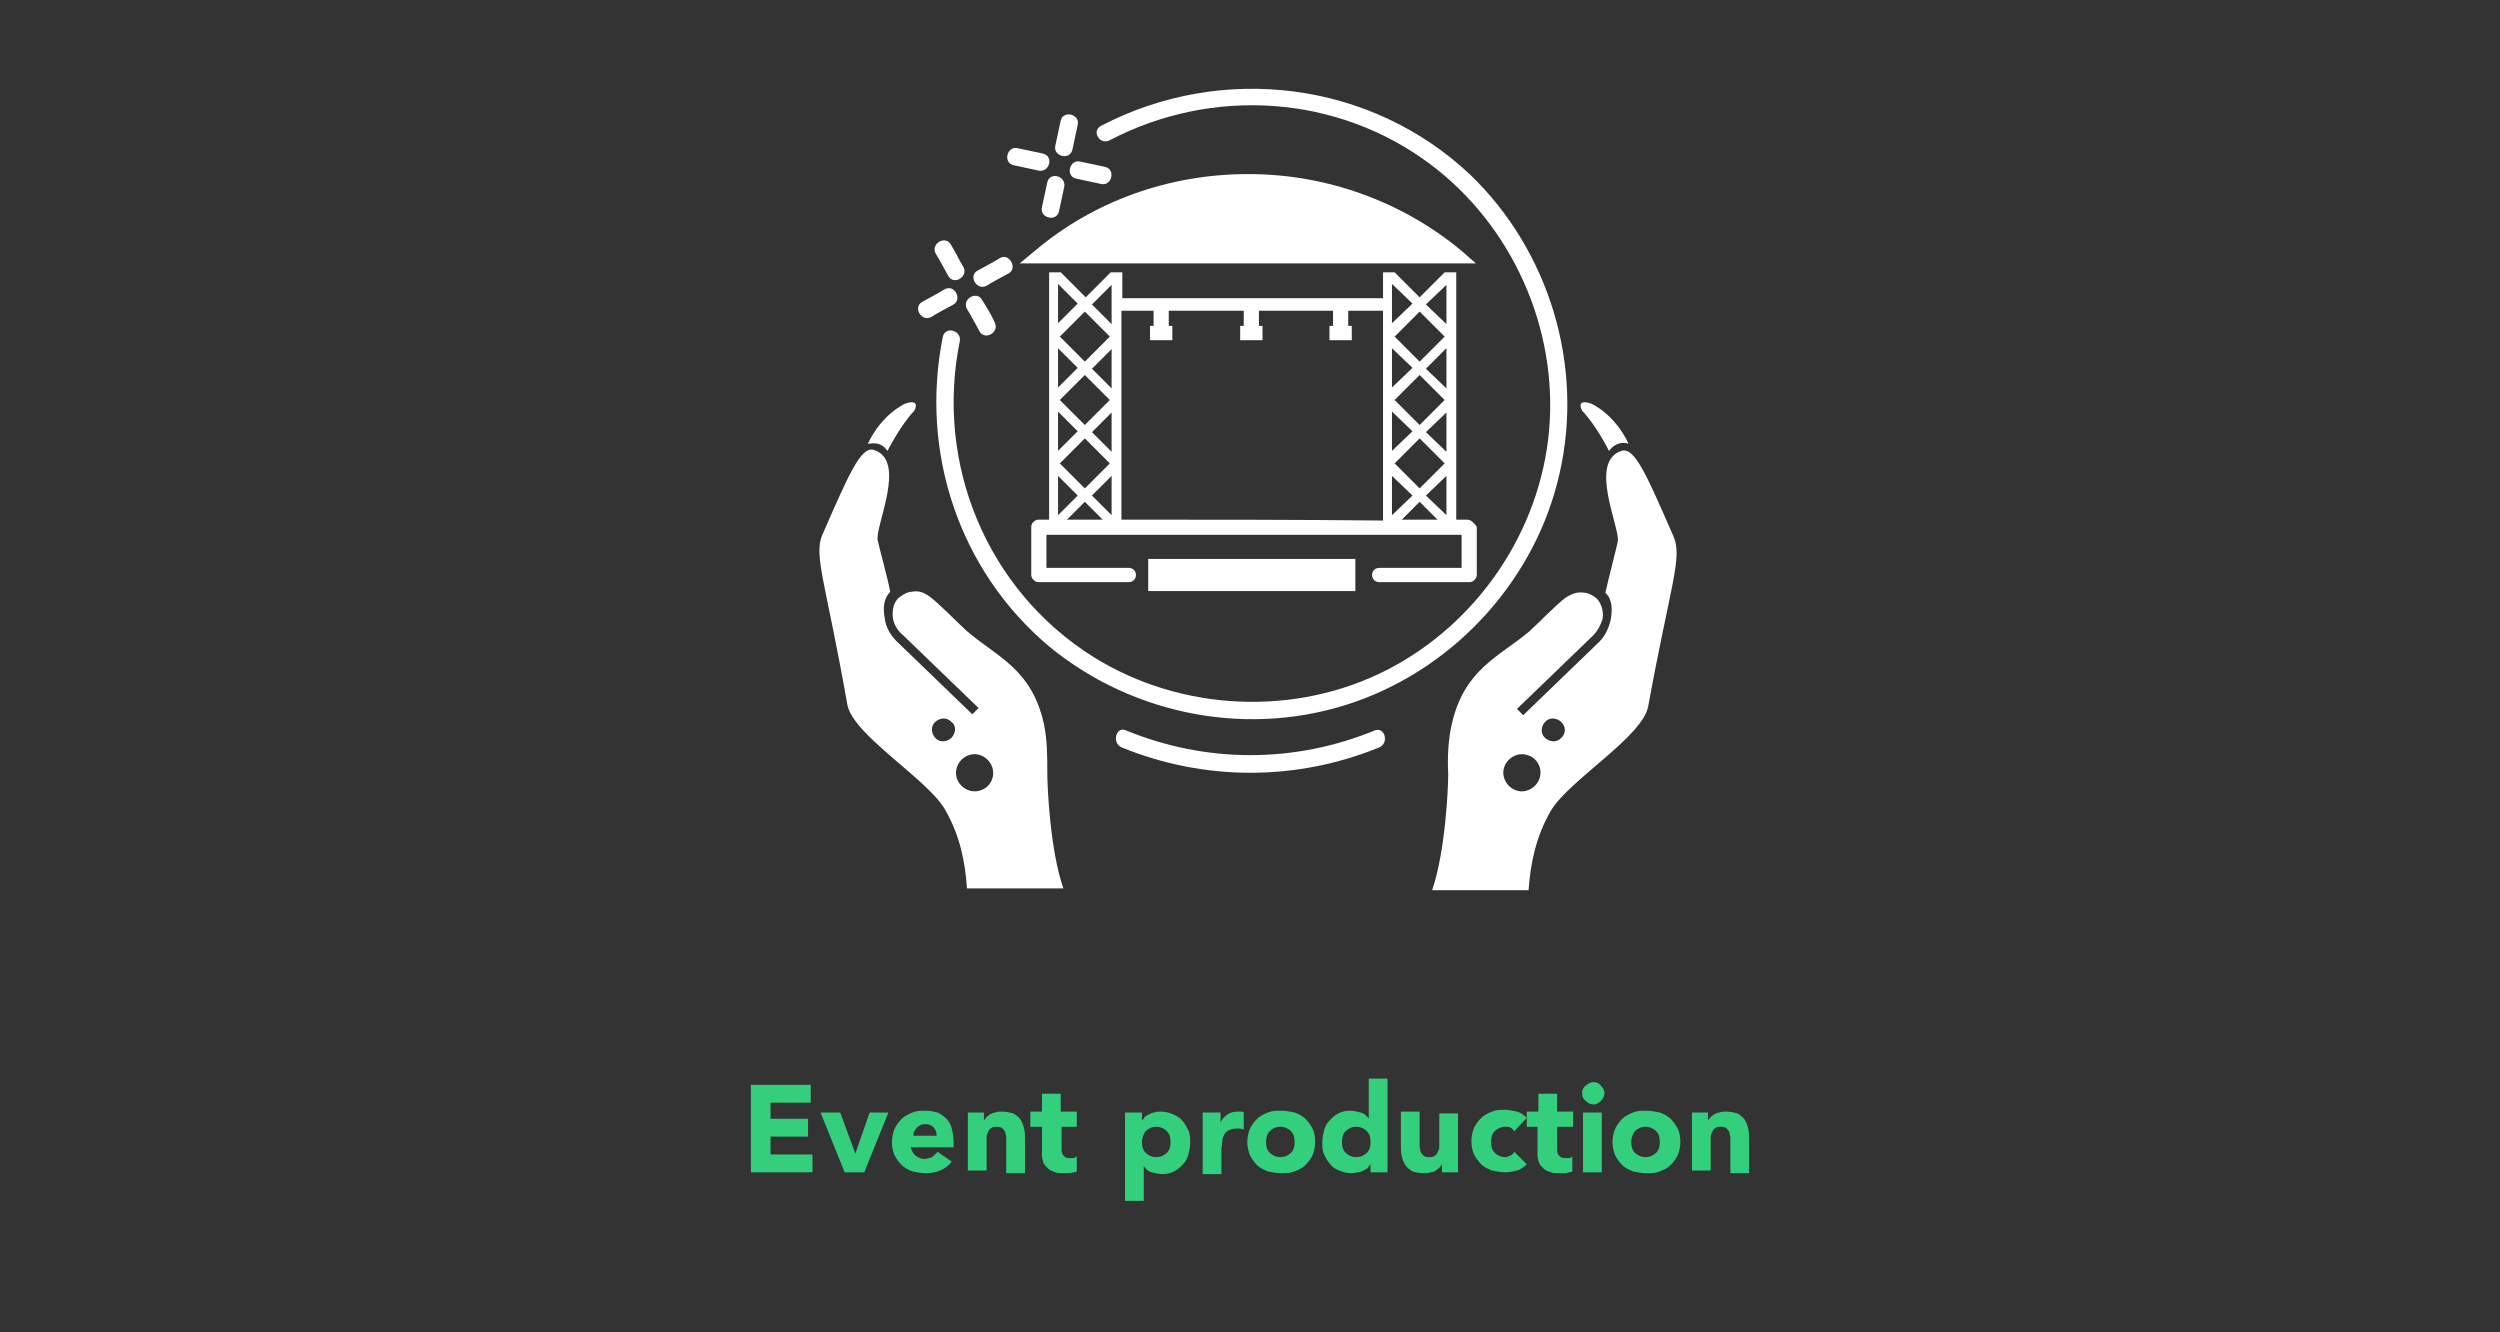 <?xml version="1.0" encoding="utf-8"?>
<!-- Generator: Adobe Illustrator 23.0.4, SVG Export Plug-In . SVG Version: 6.00 Build 0)  -->
<svg version="1.1" id="Layer_1" xmlns="http://www.w3.org/2000/svg" xmlns:xlink="http://www.w3.org/1999/xlink" x="0px" y="0px"
	 viewBox="0 0 280 149.2" style="enable-background:new 0 0 280 149.2;" xml:space="preserve">
<rect x="0" y="0" width="280" height="149.2" fill="#333333" stroke="none"/>
<style type="text/css">
	.st0{fill:#FFFFFF;}
	.st1{fill:#34CF7C;}
</style>
<title>280-</title>
<g>
	<g>
		<path class="st0" d="M154,81.8c-9,3.7-18.9,3.7-27.9,0c-1.1-0.5-1.6,1.4-0.5,1.9c9.3,3.8,19.6,3.8,28.9,0
			C155.6,83.2,155.1,81.4,154,81.8L154,81.8z"/>
		<path class="st0" d="M124.3,15.7c11.5-6,25.5-5.1,35.9,2.7c9.2,6.9,14.3,18.4,13.3,29.8c-1,11.3-8,21.6-18.1,26.8
			c-10.3,5.3-23.1,4.7-32.9-1.4c-12-7.5-17.8-21.7-15-35.4c0.2-1.2-1.6-1.7-1.9-0.5c-2.6,12.9,1.8,26.2,11.9,34.7
			c9.5,7.8,22.6,10.3,34.3,6.2c11.4-4,20.3-13.9,22.9-25.7c2.7-12-1.2-24.8-10-33.3C153.6,9.1,136.9,7,123.3,14.1
			C122.2,14.7,123.2,16.3,124.3,15.7L124.3,15.7z"/>
		<g>
			<path class="st0" d="M105.8,32.4c-0.8,0.5-1.6,0.9-2.5,1.4c-1.1,0.6-0.1,2.3,1,1.7c0.8-0.5,1.6-0.9,2.5-1.4
				C107.8,33.5,106.9,31.8,105.8,32.4z"/>
			<path class="st0" d="M112,28.9c-0.8,0.5-1.6,0.9-2.5,1.4c-1.1,0.6-0.1,2.3,1,1.7c0.8-0.5,1.6-0.9,2.5-1.4
				C114,30,113,28.3,112,28.9z"/>
			<path class="st0" d="M110,33.6c-0.6-1.1-2.3-0.1-1.7,1c0.5,0.8,0.9,1.6,1.4,2.5c0.6,1.1,2.3,0.1,1.7-1
				C111,35.2,110.5,34.4,110,33.6z"/>
			<path class="st0" d="M106.5,27.4c-0.6-1.1-2.3-0.1-1.7,1c0.5,0.8,0.9,1.6,1.4,2.5c0.6,1.1,2.3,0.1,1.7-1
				C107.4,29.1,107,28.2,106.5,27.4z"/>
		</g>
		<g>
			<path class="st0" d="M116.8,17.2c-0.9-0.2-1.9-0.4-2.8-0.6c-1.2-0.3-1.7,1.6-0.5,1.9c0.9,0.2,1.9,0.4,2.8,0.6
				C117.5,19.4,118.1,17.5,116.8,17.2z"/>
			<path class="st0" d="M123.8,18.7c-0.9-0.2-1.9-0.4-2.8-0.6c-1.2-0.3-1.7,1.6-0.5,1.9c0.9,0.2,1.9,0.4,2.8,0.6
				C124.5,20.9,125,19,123.8,18.7z"/>
			<path class="st0" d="M117.3,20.4c-0.2,0.9-0.4,1.9-0.6,2.8c-0.3,1.2,1.6,1.7,1.9,0.5c0.2-0.9,0.4-1.9,0.6-2.8
				C119.4,19.7,117.6,19.2,117.3,20.4z"/>
			<path class="st0" d="M120.7,14c0.3-1.2-1.6-1.7-1.9-0.5c-0.2,0.9-0.4,1.9-0.6,2.8c-0.3,1.2,1.6,1.7,1.9,0.5
				C120.3,15.9,120.5,14.9,120.7,14z"/>
		</g>
		<g>
			<path class="st0" d="M117.3,86.6c0-1.8,0-3.8-0.4-5.6c-1.4-6.2-5.4-7.5-8.7-10.4c-1-0.9-2.9-2.9-4.1-3.8c-1-0.7-1.5-0.6-2.2-0.5
				c-0.5,0.1-0.9,0.4-1.3,0.7c-0.5,0.5-0.7,1.3-0.6,2.2c0.1,0.7,0.5,1.4,1.1,1.9l8.5,8.2l-0.7,0.7l-8.5-8.2
				c-0.7-0.7-1.2-1.6-1.3-2.5c-0.2-1.1-0.2-2.2,0.6-3c-0.2-1.3-1.3-5.2-1.4-5.8c-0.3-1.6,3.3-8.9-0.4-10.1c-1.5-0.5-2.9,2.9-5.8,9.5
				c-1,2.3,0.4,5.4,2.8,19c0.6,3.4,8.9,8.3,10.9,11.7c1.7,2.9,2.3,5.9,2.5,8.9h10.8C117.6,95.2,117.3,88.1,117.3,86.6z M106.6,82.6
				c-0.5,0.5-1.3,0.6-1.8,0.1c-0.5-0.5-0.6-1.3-0.1-1.8s1.3-0.6,1.8-0.1C107.1,81.2,107.1,82,106.6,82.6z M109.5,88.6
				c-1.1,0.2-2.2-0.6-2.4-1.7c-0.2-1.1,0.6-2.2,1.7-2.4c1.1-0.2,2.2,0.6,2.4,1.7C111.4,87.3,110.7,88.4,109.5,88.6z"/>
			<path class="st0" d="M99.4,50.5c0,0,1.4-2.8,3-4.5c0,0,0.8-1.4-1-0.8c0,0-2.6,1.1-4.2,4.5C97.2,49.8,98.5,49.2,99.4,50.5z"/>
		</g>
		<g>
			<path class="st0" d="M187.4,60c-2.9-6.6-4.3-10-5.8-9.5c-3.7,1.2-0.2,8.5-0.4,10.1c-0.1,0.6-1.1,4.4-1.4,5.8
				c0.8,0.7,0.8,1.9,0.6,3c-0.2,0.9-0.6,1.8-1.3,2.5l-8.5,8.2l-0.7-0.7l8.5-8.2c0.6-0.6,0.9-1.3,1.1-1.9c0.1-0.8-0.1-1.6-0.6-2.2
				c-0.3-0.3-0.8-0.6-1.3-0.7c-0.7-0.1-1.2-0.1-2.2,0.5c-1.2,0.9-3.1,2.9-4.1,3.8c-3.3,2.8-7.3,4.2-8.7,10.4
				c-0.4,1.7-0.5,3.8-0.4,5.6c0,1.5-0.3,8.6-1.8,13h10.8c0.2-2.9,0.8-6,2.5-8.9c2-3.4,10.3-8.3,10.9-11.7
				C187.1,65.4,188.5,62.4,187.4,60z M172.5,86.9c-0.2,1.1-1.3,1.9-2.4,1.7c-1.1-0.2-1.9-1.3-1.7-2.4c0.2-1.1,1.3-1.9,2.4-1.7
				C172,84.7,172.7,85.8,172.5,86.9z M174.8,82.7c-0.5,0.5-1.3,0.4-1.8-0.1c-0.5-0.5-0.4-1.3,0.1-1.8c0.5-0.5,1.3-0.4,1.8,0.1
				C175.4,81.4,175.4,82.2,174.8,82.7z"/>
			<path class="st0" d="M180.2,50.5c1-1.3,2.2-0.8,2.2-0.8c-1.6-3.4-4.2-4.5-4.2-4.5c-1.8-0.6-1,0.8-1,0.8
				C178.9,47.8,180.2,50.5,180.2,50.5z"/>
		</g>
		<rect x="128.6" y="62.6" class="st0" width="23.2" height="3.6"/>
		<g>
			<path class="st0" d="M114.2,29.5l1.7-1.4c6.6-5.6,15.1-8.6,23.8-8.6h0.2c8.7,0,17.2,3.1,23.8,8.6l1.6,1.4H114.2z"/>
		</g>
		<path class="st0" d="M164.3,58.2c-0.4,0-0.8,0-1.2,0V30.5h-1.3l-2.8,2.8l-2.8-2.8h-1.3v2.9h-29.2v-2.9h-1.3l-2.8,2.8l-2.8-2.8
			h-1.3v27.7c-0.4,0-0.8,0-1.2,0c-0.4,0-0.8,0.4-0.8,0.8c0,1.8,0,3.6,0,5.4c0,0.4,0.4,0.8,0.8,0.8c3.4,0,6.7,0,10.1,0
			c1.1,0,1.1-1.6,0-1.6c-3.1,0-6.2,0-9.2,0c0-1.2,0-2.5,0-3.7c13.7,0,27.5,0,41.2,0c1.8,0,3.5,0,5.3,0c0,1.2,0,2.5,0,3.7
			c-3.1,0-6.2,0-9.2,0c-1.1,0-1.1,1.6,0,1.6c3.4,0,6.7,0,10.1,0c0.4,0,0.8-0.4,0.8-0.8c0-1.8,0-3.6,0-5.4
			C165.1,58.6,164.8,58.2,164.3,58.2z M161.8,37.7l-2.8,2.8l-2.8-2.8l2.8-2.8L161.8,37.7z M156.2,44.8L159,42l2.8,2.8l-2.8,2.8
			L156.2,44.8z M161.8,51.9l-2.8,2.8l-2.8-2.8l2.8-2.8L161.8,51.9z M155.9,31.8l2.3,2.2l-2.3,2.2V31.8z M155.9,39l2.3,2.2l-2.3,2.2
			V39z M155.9,46.1l2.3,2.2l-2.3,2.2V46.1z M124.3,37.7l-2.8,2.8l-2.8-2.8l2.8-2.8L124.3,37.7z M118.7,44.8l2.8-2.8l2.8,2.8
			l-2.8,2.8L118.7,44.8z M124.3,51.9l-2.8,2.8l-2.8-2.8l2.8-2.8L124.3,51.9z M118.5,31.8l2.2,2.2l-2.2,2.2V31.8z M118.5,39l2.2,2.2
			l-2.2,2.2V39z M118.5,46.1l2.2,2.2l-2.2,2.2V46.1z M118.5,53.3l2.2,2.2l-2.2,2.2V53.3z M122.3,58.2c-0.9,0-1.8,0-2.8,0l2-2l2,2
			C123.1,58.2,122.7,58.2,122.3,58.2z M124.5,57.7l-2.2-2.2l2.2-2.2V57.7z M124.5,50.6l-2.2-2.2l2.2-2.2V50.6z M124.5,43.5l-2.2-2.2
			l2.2-2.2V43.5z M124.5,36.3l-2.2-2.2l2.2-2.2V36.3z M125.6,58.2V34.8h3.6v1.7h-0.4v1.6h2.5v-1.6h-0.4v-1.7h8.4v1.7h-0.4v1.6h2.5
			v-1.6H141v-1.7h8.3v1.7h-0.4v1.6h2.5v-1.6H151v-1.7h3.9v23.5C145.1,58.2,135.4,58.2,125.6,58.2z M155.9,53.3l2.3,2.2l-2.3,2.2
			V53.3z M157,58.2l2-2l2,2C159.6,58.2,158.3,58.2,157,58.2z M162,57.7l-2.3-2.2l2.3-2.2V57.7z M162,50.6l-2.3-2.2l2.3-2.2V50.6z
			 M162,43.5l-2.3-2.2L162,39V43.5z M162,36.3l-2.3-2.2l2.3-2.2V36.3z"/>
	</g>
	<g>
		<g>
			<path class="st1" d="M84.2,121.5h6.6v2h-4.5v1.8h4.2v2h-4.2v2h4.7v2h-6.9V121.5z"/>
			<path class="st1" d="M91.9,124.6h2.2l1.7,4.6h0l1.6-4.6h2.1l-2.7,6.7h-2.2L91.9,124.6z"/>
			<path class="st1" d="M106.6,130.1c-0.3,0.4-0.8,0.8-1.3,1c-0.5,0.2-1,0.3-1.6,0.3c-0.5,0-1-0.1-1.5-0.2c-0.5-0.2-0.9-0.4-1.2-0.7
				c-0.3-0.3-0.6-0.7-0.8-1.1c-0.2-0.4-0.3-0.9-0.3-1.5c0-0.5,0.1-1,0.3-1.5c0.2-0.4,0.5-0.8,0.8-1.1c0.3-0.3,0.7-0.5,1.2-0.7
				c0.5-0.2,0.9-0.2,1.5-0.2c0.5,0,0.9,0.1,1.3,0.2c0.4,0.2,0.7,0.4,1,0.7c0.3,0.3,0.5,0.7,0.6,1.1c0.1,0.4,0.2,0.9,0.2,1.5v0.6
				h-4.8c0.1,0.4,0.3,0.7,0.5,0.9c0.3,0.2,0.6,0.4,1,0.4c0.3,0,0.6-0.1,0.9-0.2c0.2-0.2,0.4-0.3,0.6-0.6L106.6,130.1z M104.9,127.2
				c0-0.4-0.1-0.6-0.3-0.9c-0.2-0.2-0.5-0.4-0.9-0.4c-0.2,0-0.4,0-0.6,0.1c-0.2,0.1-0.3,0.2-0.4,0.3c-0.1,0.1-0.2,0.2-0.3,0.4
				c-0.1,0.2-0.1,0.3-0.1,0.5H104.9z"/>
			<path class="st1" d="M108.2,124.6h2v0.9h0c0.1-0.1,0.2-0.3,0.3-0.4c0.1-0.1,0.3-0.2,0.4-0.3c0.2-0.1,0.4-0.2,0.6-0.2
				c0.2-0.1,0.4-0.1,0.7-0.1c0.5,0,0.9,0.1,1.3,0.2c0.3,0.2,0.6,0.4,0.8,0.7c0.2,0.3,0.3,0.6,0.4,1c0.1,0.4,0.1,0.8,0.1,1.3v3.7
				h-2.1V128c0-0.2,0-0.4,0-0.6c0-0.2-0.1-0.4-0.1-0.6c-0.1-0.2-0.2-0.3-0.3-0.4c-0.1-0.1-0.3-0.2-0.6-0.2c-0.3,0-0.5,0-0.6,0.1
				c-0.2,0.1-0.3,0.2-0.4,0.4c-0.1,0.2-0.1,0.3-0.2,0.5c0,0.2,0,0.4,0,0.6v3.3h-2.1V124.6z"/>
			<path class="st1" d="M120.7,126.2h-1.8v2.2c0,0.2,0,0.4,0,0.5s0.1,0.3,0.1,0.4c0.1,0.1,0.2,0.2,0.3,0.3c0.1,0.1,0.3,0.1,0.5,0.1
				c0.1,0,0.3,0,0.4,0c0.2,0,0.3-0.1,0.4-0.2v1.7c-0.2,0.1-0.5,0.1-0.7,0.2c-0.2,0-0.5,0-0.7,0c-0.4,0-0.7,0-1-0.1
				c-0.3-0.1-0.6-0.2-0.8-0.4c-0.2-0.2-0.4-0.4-0.5-0.6s-0.2-0.6-0.2-0.9v-3.2h-1.3v-1.7h1.3v-2h2.1v2h1.8V126.2z"/>
			<path class="st1" d="M126,124.6h1.9v0.9h0c0.1-0.1,0.2-0.2,0.3-0.4c0.1-0.1,0.3-0.2,0.5-0.3c0.2-0.1,0.4-0.2,0.6-0.2
				c0.2-0.1,0.4-0.1,0.7-0.1c0.5,0,0.9,0.1,1.4,0.3c0.4,0.2,0.8,0.4,1,0.7c0.3,0.3,0.5,0.7,0.7,1.1c0.2,0.4,0.2,0.9,0.2,1.4
				c0,0.5-0.1,0.9-0.2,1.3c-0.1,0.4-0.3,0.8-0.6,1.1c-0.3,0.3-0.6,0.6-1,0.8c-0.4,0.2-0.8,0.3-1.3,0.3c-0.4,0-0.8-0.1-1.2-0.2
				c-0.4-0.1-0.7-0.4-0.9-0.7h0v3.9H126V124.6z M127.9,127.9c0,0.5,0.1,0.9,0.4,1.2c0.3,0.3,0.7,0.5,1.2,0.5c0.5,0,0.9-0.2,1.2-0.5
				c0.3-0.3,0.4-0.7,0.4-1.2s-0.1-0.9-0.4-1.2c-0.3-0.3-0.7-0.5-1.2-0.5c-0.5,0-0.9,0.2-1.2,0.5C128.1,127,127.9,127.4,127.9,127.9z
				"/>
			<path class="st1" d="M134.6,124.6h2.1v1.1h0c0.2-0.4,0.5-0.7,0.8-0.9c0.3-0.2,0.7-0.3,1.1-0.3c0.1,0,0.2,0,0.4,0
				c0.1,0,0.2,0,0.3,0.1v1.9c-0.1,0-0.3-0.1-0.4-0.1c-0.1,0-0.3,0-0.4,0c-0.4,0-0.7,0.1-0.9,0.2c-0.2,0.1-0.4,0.3-0.5,0.5
				c-0.1,0.2-0.2,0.4-0.2,0.7c0,0.3-0.1,0.6-0.1,0.9v2.8h-2.1V124.6z"/>
			<path class="st1" d="M139.7,127.9c0-0.5,0.1-1,0.3-1.5c0.2-0.4,0.5-0.8,0.8-1.1c0.3-0.3,0.7-0.5,1.2-0.7c0.5-0.2,0.9-0.2,1.5-0.2
				c0.5,0,1,0.1,1.5,0.2c0.5,0.2,0.9,0.4,1.2,0.7c0.3,0.3,0.6,0.7,0.8,1.1c0.2,0.4,0.3,0.9,0.3,1.5c0,0.5-0.1,1-0.3,1.5
				c-0.2,0.4-0.5,0.8-0.8,1.1c-0.3,0.3-0.7,0.5-1.2,0.7c-0.5,0.2-0.9,0.2-1.5,0.2c-0.5,0-1-0.1-1.5-0.2c-0.5-0.2-0.9-0.4-1.2-0.7
				c-0.3-0.3-0.6-0.7-0.8-1.1C139.8,128.9,139.7,128.4,139.7,127.9z M141.8,127.9c0,0.5,0.1,0.9,0.4,1.2c0.3,0.3,0.7,0.5,1.2,0.5
				c0.5,0,0.9-0.2,1.2-0.5c0.3-0.3,0.4-0.7,0.4-1.2s-0.1-0.9-0.4-1.2c-0.3-0.3-0.7-0.5-1.2-0.5c-0.5,0-0.9,0.2-1.2,0.5
				C141.9,127,141.8,127.4,141.8,127.9z"/>
			<path class="st1" d="M155.4,131.3h-1.9v-0.9h0c-0.1,0.1-0.2,0.2-0.3,0.4c-0.1,0.1-0.3,0.2-0.5,0.3s-0.4,0.2-0.6,0.2
				s-0.4,0.1-0.7,0.1c-0.5,0-0.9-0.1-1.4-0.3s-0.8-0.4-1-0.7c-0.3-0.3-0.5-0.7-0.7-1.1c-0.2-0.4-0.2-0.9-0.2-1.4
				c0-0.5,0.1-0.9,0.2-1.3c0.1-0.4,0.3-0.8,0.6-1.1c0.3-0.3,0.6-0.6,1-0.8c0.4-0.2,0.8-0.3,1.3-0.3c0.4,0,0.8,0.1,1.2,0.2
				c0.4,0.1,0.7,0.4,0.9,0.7h0v-4.5h2.1V131.3z M153.5,127.9c0-0.5-0.1-0.9-0.4-1.2c-0.3-0.3-0.7-0.5-1.2-0.5
				c-0.5,0-0.9,0.2-1.2,0.5c-0.3,0.3-0.4,0.7-0.4,1.2s0.1,0.9,0.4,1.2c0.3,0.3,0.7,0.5,1.2,0.5c0.5,0,0.9-0.2,1.2-0.5
				C153.4,128.8,153.5,128.4,153.5,127.9z"/>
			<path class="st1" d="M163.5,131.3h-2v-0.9h0c-0.1,0.1-0.2,0.3-0.3,0.4c-0.1,0.1-0.3,0.2-0.4,0.3s-0.4,0.2-0.6,0.2
				c-0.2,0.1-0.4,0.1-0.7,0.1c-0.5,0-1-0.1-1.3-0.2c-0.3-0.2-0.6-0.4-0.8-0.7c-0.2-0.3-0.3-0.6-0.4-1c-0.1-0.4-0.1-0.8-0.1-1.3v-3.7
				h2.1v3.3c0,0.2,0,0.4,0,0.6c0,0.2,0.1,0.4,0.1,0.6c0.1,0.2,0.2,0.3,0.3,0.4c0.1,0.1,0.3,0.2,0.6,0.2c0.3,0,0.5,0,0.6-0.1
				c0.2-0.1,0.3-0.2,0.4-0.4c0.1-0.2,0.1-0.3,0.2-0.5c0-0.2,0-0.4,0-0.6v-3.3h2.1V131.3z"/>
			<path class="st1" d="M169.6,126.7c-0.1-0.1-0.2-0.3-0.4-0.4c-0.2-0.1-0.4-0.1-0.6-0.1c-0.5,0-0.9,0.2-1.2,0.5
				c-0.3,0.3-0.4,0.7-0.4,1.2s0.1,0.9,0.4,1.2c0.3,0.3,0.7,0.5,1.2,0.5c0.2,0,0.4-0.1,0.6-0.2c0.2-0.1,0.3-0.2,0.4-0.4l1.4,1.4
				c-0.3,0.3-0.7,0.6-1.1,0.7c-0.4,0.1-0.9,0.2-1.3,0.2c-0.5,0-1-0.1-1.5-0.2c-0.5-0.2-0.9-0.4-1.2-0.7c-0.3-0.3-0.6-0.7-0.8-1.1
				c-0.2-0.4-0.3-0.9-0.3-1.5c0-0.5,0.1-1,0.3-1.5c0.2-0.4,0.5-0.8,0.8-1.1c0.3-0.3,0.7-0.5,1.2-0.7c0.5-0.2,0.9-0.2,1.5-0.2
				c0.4,0,0.8,0.1,1.3,0.2c0.4,0.1,0.8,0.4,1.1,0.7L169.6,126.7z"/>
			<path class="st1" d="M176.2,126.2h-1.8v2.2c0,0.2,0,0.4,0,0.5c0,0.2,0.1,0.3,0.1,0.4c0.1,0.1,0.2,0.2,0.3,0.3
				c0.1,0.1,0.3,0.1,0.5,0.1c0.1,0,0.3,0,0.4,0c0.2,0,0.3-0.1,0.4-0.2v1.7c-0.2,0.1-0.5,0.1-0.7,0.2c-0.2,0-0.5,0-0.7,0
				c-0.4,0-0.7,0-1-0.1c-0.3-0.1-0.6-0.2-0.8-0.4c-0.2-0.2-0.4-0.4-0.5-0.6c-0.1-0.3-0.2-0.6-0.2-0.9v-3.2H171v-1.7h1.3v-2h2.1v2
				h1.8V126.2z"/>
			<path class="st1" d="M177.2,122.4c0-0.3,0.1-0.6,0.4-0.8c0.2-0.2,0.5-0.4,0.9-0.4c0.3,0,0.6,0.1,0.8,0.4c0.2,0.2,0.4,0.5,0.4,0.8
				c0,0.3-0.1,0.6-0.4,0.9c-0.2,0.2-0.5,0.4-0.8,0.4c-0.3,0-0.6-0.1-0.9-0.4C177.3,123.1,177.2,122.8,177.2,122.4z M177.3,124.6h2.1
				v6.7h-2.1V124.6z"/>
			<path class="st1" d="M180.6,127.9c0-0.5,0.1-1,0.3-1.5c0.2-0.4,0.5-0.8,0.8-1.1c0.3-0.3,0.7-0.5,1.2-0.7c0.5-0.2,0.9-0.2,1.5-0.2
				c0.5,0,1,0.1,1.5,0.2c0.5,0.2,0.9,0.4,1.2,0.7c0.3,0.3,0.6,0.7,0.8,1.1c0.2,0.4,0.3,0.9,0.3,1.5c0,0.5-0.1,1-0.3,1.5
				c-0.2,0.4-0.5,0.8-0.8,1.1c-0.3,0.3-0.7,0.5-1.2,0.7c-0.5,0.2-0.9,0.2-1.5,0.2c-0.5,0-1-0.1-1.5-0.2c-0.5-0.2-0.9-0.4-1.2-0.7
				c-0.3-0.3-0.6-0.7-0.8-1.1C180.7,128.9,180.6,128.4,180.6,127.9z M182.7,127.9c0,0.5,0.1,0.9,0.4,1.2c0.3,0.3,0.7,0.5,1.2,0.5
				c0.5,0,0.9-0.2,1.2-0.5c0.3-0.3,0.4-0.7,0.4-1.2s-0.1-0.9-0.4-1.2c-0.3-0.3-0.7-0.5-1.2-0.5c-0.5,0-0.9,0.2-1.2,0.5
				C182.9,127,182.7,127.4,182.7,127.9z"/>
			<path class="st1" d="M189.3,124.6h2v0.9h0c0.1-0.1,0.2-0.3,0.3-0.4c0.1-0.1,0.3-0.2,0.4-0.3c0.2-0.1,0.4-0.2,0.6-0.2
				c0.2-0.1,0.4-0.1,0.7-0.1c0.5,0,0.9,0.1,1.3,0.2c0.3,0.2,0.6,0.4,0.8,0.7c0.2,0.3,0.3,0.6,0.4,1c0.1,0.4,0.1,0.8,0.1,1.3v3.7
				h-2.1V128c0-0.2,0-0.4,0-0.6c0-0.2-0.1-0.4-0.1-0.6c-0.1-0.2-0.2-0.3-0.3-0.4c-0.1-0.1-0.3-0.2-0.6-0.2c-0.3,0-0.5,0-0.6,0.1
				c-0.2,0.1-0.3,0.2-0.4,0.4c-0.1,0.2-0.1,0.3-0.2,0.5c0,0.2,0,0.4,0,0.6v3.3h-2.1V124.6z"/>
		</g>
	</g>
</g>
</svg>
